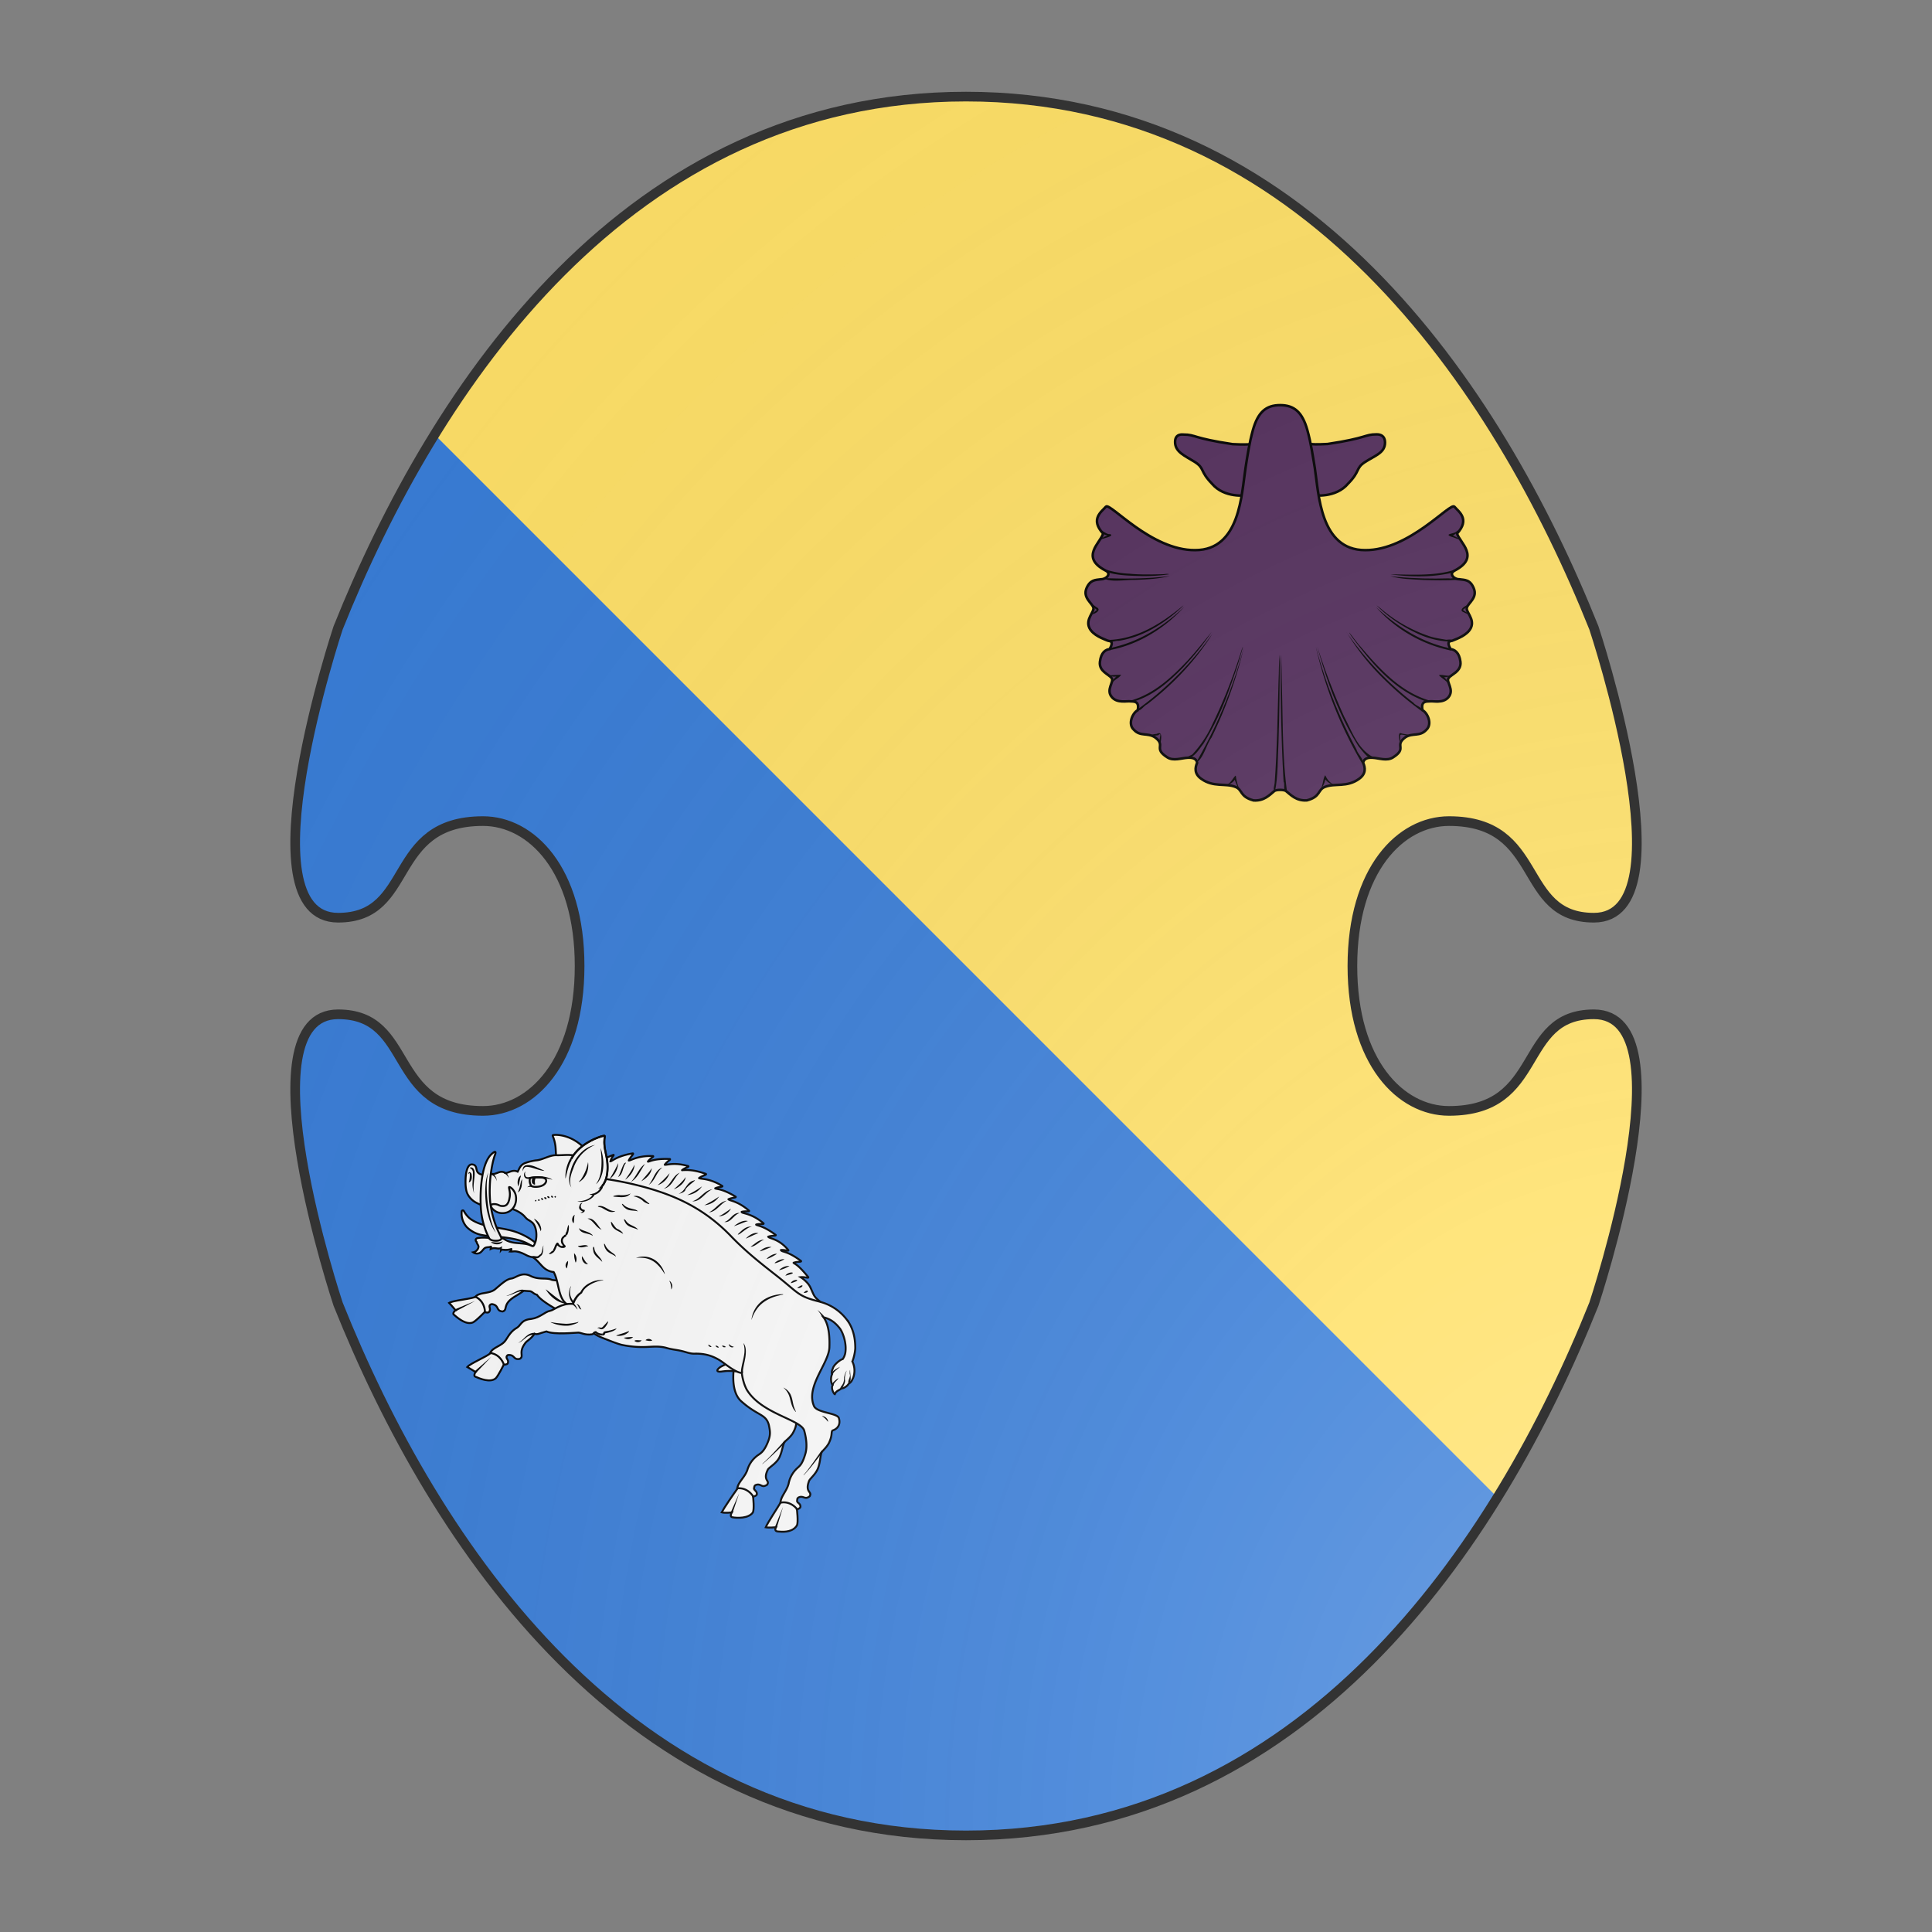 <svg xmlns="http://www.w3.org/2000/svg" id="burgCOA450" width="200" height="200" viewBox="0 0 200 200">
        <rect x="0" y="0" width="200" height="200" fill="#808080" stroke="none"/>
        <defs><clipPath id="boeotian_burgCOA450"><path d="M150 115c-5 0-10-5-10-15s5-15 10-15c10 0 7 10 15 10 10 0 0-30 0-30-10-25-30-55-65-55S45 40 35 65c0 0-10 30 0 30 8 0 5-10 15-10 5 0 10 5 10 15s-5 15-10 15c-10 0-7-10-15-10-10 0 0 30 0 30 10 25 30 55 65 55s55-30 65-55c0 0 10-30 0-30-8 0-5 10-15 10z"></path></clipPath><clipPath id="divisionClip_burgCOA450"><polygon points="0,0 200,200 0,200"></polygon></clipPath><g id="escallop_burgCOA450" stroke-width=".375"><path stroke-width=".5" d="M106.64 78.61s4.36.63 6.82-2.32c2.45-2.49 1.39-3 3.37-4.27 1.96-1.26 3.89-1.8 3.89-3.8 0-1.69-1.48-1.62-1.66-1.62-2.43 0-1.78.72-9.68 1.9-2.47.12-2.52.05-3.9 0m-10.9.05c-1.37.02-1.44.1-3.92-.02-7.9-1.17-7.24-1.89-9.67-1.89-.18 0-1.67-.25-1.67 1.46 0 1.98 1.9 2.7 3.89 3.94 1.98 1.26.93 1.75 3.38 4.28 2.45 2.94 6.82 2.3 6.82 2.3"></path><path stroke-width=".5" d="M101.19 136.93c.95.76 2.03 1.98 4.12 1.84 2.77-.72 2.1-2.1 3.55-2.65 2.01-.8 4.32.16 6.75-1.6 1.4-1.01 1.22-2.18.8-3.17.15-.83.9-1.03 1.8-.99 1.34.07 2.89.72 4.1-.07 2.89-1.84.14-2.27 2.42-3.96 1.46-.94 2.85-.06 4.14-1.48 1.23-1.13.24-3.33-.75-3.85-.45-1.96.97-1.7 1.38-1.75.74-.12 2.58.45 3.7-.79 1.29-1.5-.51-3.06.05-3.8.54-.77 2.55-1.3 2.34-3.2-.22-1.9-1.2-2.43-1.95-2.52-.97-1.75.1-1.51.47-1.7.67-.3 2.8-.98 3.53-2.46.86-1.8-1.12-3.22-.76-4.07.3-.9 2.09-1.92 1.35-3.72-.72-1.8-1.78-1.66-2.88-1.82-1.04.02-2.12-1.12-.9-1.71 5.1-2.65 1-5.49.47-7.3 2.65-2.87.27-4.35-.52-5.3-.8-.94-8.91 8.66-17.62 8.57-8.86 0-9.13-11.13-9.9-16.17-.36-2.16-.76-4.95-1.48-7.52-.99-3.5-2.57-4.9-5.36-4.9-2.81 0-4.38 1.4-5.37 4.9-.72 2.57-1.13 5.38-1.46 7.52-.79 5.04-1.04 16.17-9.93 16.17-8.7.09-16.83-9.5-17.6-8.57-.8.95-3.2 2.45-.55 5.3-.5 1.83-4.62 4.65.49 7.3 1.24.6.14 1.71-.9 1.71-1.1.16-2.14.05-2.88 1.82-.72 1.8 1.06 2.84 1.35 3.72.34.85-1.62 2.29-.76 4.07.72 1.48 2.85 2.16 3.53 2.47.36.18 1.44-.1.47 1.69-.76.09-1.71.6-1.93 2.52-.21 1.9 1.77 2.43 2.3 3.2.58.72-1.22 2.3.08 3.78 1.1 1.23 2.95.69 3.69.81.41.06 1.82-.21 1.37 1.75-1 .52-2 2.75-.74 3.85 1.28 1.39 2.66.52 4.14 1.48 2.3 1.67-.45 2.12 2.45 3.96 1.2.77 2.75.14 4.08.07.9-.04 1.68.16 1.8.99-.41.99-.6 2.16.81 3.17 2.43 1.74 4.77.8 6.75 1.6 1.44.56.78 1.89 3.55 2.66 2.09.15 3.17-1.08 4.12-1.85.36-.3 1.91-.3 2.29 0z"></path><g fill="#000" stroke="none"><path d="M73.56 123.08a52.6 52.6 0 01-5.23 12.62c.74-.28 1.12-1.97 1.67-2.7a47.64 47.64 0 003.56-9.92zm-14.7.33c3.16-.6 6.05-2.41 8.18-4.76-2.27 2.18-5.06 3.92-8.18 4.54v.22zm37.08 3.68c-.1-.44-.47-.76-.84-.98-.11.4.9.3 1.15.07-.41.13-.95-.12-1.34-.02.3.33.76.55 1.03.93zm2.2-7.59c-.19-.39-.88-.4-.4-.64 1.11-.87-1.06.1-.08.41.15.1.32.14.48.23zm-7.51 14.21c.2-1.05-.33-1.17.78-.93.67-.08-.4-.16-.61-.25-.5-.23-.12 1.04-.17 1.18zm-8.67 4.95c.34-.41.53-.93.56-1.46-.46.18.45.97.88.95-.44-.2-.75-.61-.94-1.03-.25.35-.23 1.07-.5 1.52zm15.2-27.37c-.18-.26-1.39-.74-.96-.4.34.14 1.25-.94.61-.45-.28.25-1.35.23-.54.55.3.08.62.24.89.3zm-.56 3.34c-2.26.69-4.7.5-7 .48 2.27.3 4.63.35 6.87-.2.2-.07.23-.05.13-.28zm-.4 8.59c-3.12-.6-5.91-2.4-8.18-4.52a15.1 15.1 0 008.17 4.75l.01-.23zm-2.3 5.72c-3.2-.93-5.55-3.52-7.64-5.99-.15-.1-1.8-2.38-.9-1.02 2.13 2.84 4.58 5.83 8.02 7.06.29-.07.52.37.52-.05zm-6.25 6.16c-1.63-.87-2.28-2.82-3.1-4.37a69.75 69.75 0 01-2.96-7.71c1.04 3.81 2.4 7.6 4.53 10.95.27.28 1.2 1.68 1.53 1.13zm-9.39 3.71c-.52-3.91-.43-7.89-.56-11.83-.03-1.02-.02-2.1-.11-3.08-.03 4.65.04 9.3.31 13.94.17.18-.11 1.28.36.97zM59.1 127.09c.2-.45.8-.6 1-.98-.31.02-1.23.04-1.26.08.28.28 1.51.02.95-.04-.31.22-.68.53-.69.94zm-2.2-7.59c.41-.08 1.13-.52.45-.82-.83-.67.1.53.15.28-.2.18-.43.34-.6.54zm7.51 14.21c.05-.44.3-1.5-.41-1.12-.85.07-.56.27.15.15.56-.46-.05.49.26.97zm8.67 4.95c-.25-.47-.33-1.02-.44-1.5-.3.27-.51.83-1 1.01.43-.02.98-.43 1.07-.92-.41 0 0 .75.1 1.04.07.14.14.27.27.37zm-15.2-27.36c.25-.14 1.58-.38 1-.6-.31.13-1.25-.74-.78-.16.19.51 1.33.23.53.3-.25.13-.58.21-.75.46zm7.56 4c-2.41.3-4.85.32-7.28.22.75.5 2.33.18 3.46.2 1.28-.05 2.57-.11 3.82-.42z" transform="matrix(1.8 0 0 1.8 -39.5 -113)"></path><path d="M66.94 118.5c-1.81 1.5-3.8 2.86-6.1 3.48-.73.2-1.49.31-2.25.32.06.45.88.05 1.22.1 2.66-.41 5.04-1.9 6.97-3.72l.16-.18zm3.25 2.99a35.21 35.21 0 01-8.35 8.46c.32.3.76-.47 1.11-.6 2.6-2 4.92-4.37 6.75-7.1.18-.24.31-.52.49-.76z" transform="matrix(1.8 0 0 1.8 -39.5 -113)"></path><path d="M67.44 135.29c.78-.25 1.2-1.02 1.68-1.62a30.93 30.93 0 002.73-5.7c.6-1.63 1.17-3.27 1.6-4.95-.17.35-.24.74-.38 1.1a58.18 58.18 0 01-3.03 7.54 12.2 12.2 0 01-2.05 3.08c-.13.24-.72.24-.55.55z" transform="matrix(1.8 0 0 1.8 -39.5 -113)"></path><path d="M76.96 138.88c.35-1.75.28-3.54.38-5.32.1-3.22.14-6.45.13-9.67-.11.94-.07 1.88-.12 2.83-.11 3.75-.15 7.51-.43 11.26-.01.25-.24.74.04.9z" transform="matrix(1.8 0 0 1.8 -39.5 -113)"></path><path d="M61.17 129.13c2.28-.58 4.12-2.18 5.73-3.83 1.14-1.2 2.19-2.5 3.11-3.87-.86 1.05-1.7 2.13-2.62 3.12-1.69 1.8-3.6 3.56-6 4.32-.2.05-.28.03-.22.26z" transform="matrix(1.8 0 0 1.8 -39.5 -113)"></path><path d="M58.36 114.81c1.32.45 2.74.45 4.12.49.96 0 1.93-.05 2.88-.2-.24-.08-.5 0-.76 0-1.2.03-2.41.06-3.61-.06a9.76 9.76 0 01-2.54-.44l-.09.21z" transform="matrix(1.8 0 0 1.8 -39.5 -113)"></path><path d="M84.83 121.5a26.13 26.13 0 004.05 5.08 34.72 34.72 0 004.13 3.5c.28-.33-.67-.58-.86-.88a35.43 35.43 0 01-7.35-7.73l.01.02.02.01z" transform="matrix(1.8 0 0 1.8 -39.5 -113)"></path><path d="M81.44 123.08a44.54 44.54 0 005.05 12.73c.3-.39-.5-1.03-.6-1.51a51.94 51.94 0 01-4.45-11.23z" transform="matrix(1.8 0 0 1.8 -39.5 -113)"></path><path d="M88.09 118.51c1.35 1.38 3 2.43 4.76 3.22 1.13.48 2.35.76 3.58.75-.06-.36-.52-.18-.77-.21-.57-.1-1.14-.18-1.7-.35a16 16 0 01-5.43-3.07c-.13-.1-.37-.3-.44-.34z" transform="matrix(1.8 0 0 1.8 -39.5 -113)"></path><path d="M89.59 115.31c1.18.34 2.42.34 3.63.42 1.22.04 2.43.06 3.64-.01.04-.42-.6-.07-.85-.17-1.9.06-3.8.02-5.68-.16l-.74-.08z" transform="matrix(1.8 0 0 1.8 -39.5 -113)"></path></g></g><g id="boarRampant_burgCOA450" stroke-width=".38"><path d="M128.56 135.64s.32 2.68 0 3.24c-.73 1.23-2.39 1.32-3.4 1.22-.32-.03-1.18.05-.74-.86 0 0-1.34.14-2.01.01.37-.9 2.39-3.93 3-4.99.3-.4.66-.68 1.23-.74.57-.07 1.23.12 1.68.93.33.63.24 1.19.24 1.19zm-8.64-2.47s.3 2.66-.07 3.19c-.85 1.15-3.06 1.11-4.07.9-.13-.04-.47-.23-.05-.94 0 0-1.35.16-2-.02.46-.88 2.46-3.8 3.19-4.8.32-.37.72-.62 1.28-.62.57 0 1.2.24 1.58 1.08.28.66.14 1.21.14 1.21zm-49.14-26.02s-1.12 2.26-1.6 2.72c-1.09.93-3.14.07-4.07-.34-.25-.1-.14-.63.11-.89h0s-1.07-.67-1.65-1c.63-.74 3.75-1.98 4.67-2.79.4-.29.84-.44 1.4-.31.56.12 1.12.5 1.3 1.42.1.69-.16 1.2-.16 1.2z"></path><path d="M116.46 105.88c0 .14-1.58 6.25 1.21 8.59 3.21 2.84 4.77 2.4 5.36 4.6.24 1.22.4 1.89-.18 3.34-.92 2.3-1.67 2.29-2.37 2.93a5.46 5.46 0 00-1.7 2.64c-.53 1.46-1.78 2.33-1.98 3.58 2.14-.2 3.16 1.64 3.16 1.64s.64-.15.7-.43c.1-.73-.68-.82-.54-1.31.08-.23 0-.47.5-.61.77-.19 1.02.5 1.7.2.4-.17.36-.15.5-.45.2-.63-.94-.76 0-2.7.2-.47 1.74-1.22 2.32-2.5.57-1.23.66-2.68 1.09-3.08.59-.53 1-.87 1.44-1.49.97-1.61.59-2.1.97-2.41 1.08-.23 1.73-1.07 1.49-2.27-.5-.95-2.25-1.4-3-2.4m-60.1-16.98s-1.76 1.82-2.36 2.08c-1.33.56-3-.88-3.78-1.56-.2-.18.06-.65.38-.81h0s-.8-.98-1.28-1.47c.84-.52 4.18-.74 5.3-1.24a1.68 1.68 0 012.24 1.87c-.1.72-.5 1.13-.5 1.13z"></path><path d="M86.23 99.89c-.77-.5-.82-1.13-.82-1.13-.43-.19-.54.13-.85-.02-1.25-.58-1.6-1.44-2.1-1.74-.47-.3-4.2-2.16-5.15-3.6-.73-.18-.92-.69-1.46-.71l-1.15-.08c-1.14.82-1.77 1.11-2.19 1.43-1.75 1.22-1.14 2.16-1.7 2.53-.3.15-.24.15-.66.05-.7-.2-.5-.89-1.2-1.23-.48-.21-.7-.16-.87 0-.38.35.25.82-.23 1.4-.19.23-.8.03-.8.03s.06-2.11-1.88-3.03c.82-.98 2.77-.5 3.94-1.52 1.18-1 2.2-1.96 3.14-2.07.94-.13 2.06-1.42 3.87-.47 1.63.75 2.99.27 4 .68.67.3 2.66-.1 4.5 1.24m3.25-25.68c-3.07-4.53-7.36-4.18-7.45-4.02-.08.15.3.56.52 2.06.09.6.1 2.06.2 2.87.53 3.74 2.31 4.66 2.31 4.66m-6.24 12.87c-1.75-1.22-2.77-1.9-6.82-2.38-1.23-.14-2.48-.14-3.69-.37a5.76 5.76 0 01-3.26-1.64 4.05 4.05 0 01-.98-3.05c.02-.22.31-.29.43-.09.36.65.82 1.26 1.51 1.71 2.3 1.48 5.22 1.45 7.86 2.15 2.55.67 4.72 2.17 5.42 3.1m40.5 25a10.24 10.24 0 00-4.41-.31c-1.04.15-1.18-.22-.38-.83.67-.47 2.43-1.07 2.43-1.07m17.42-11.81c-1.37-1.05-1.27-1.25-2-2.83-.54-1.2-1.95-2.06-1.95-2.06.8-.1 1.6.28 1.52 0-1.65-2.03-2.3-2.43-2.72-2.69-.18-.11-.2-.15-.18-.15.74-.28 1.61-.11 1.47-.35-2.1-1.58-3.22-1.76-3.69-1.93-.2-.08-.3-.22-.29-.23.8-.1 1.57.3 1.48.02-1.65-2.03-3.36-2.25-3.79-2.5-.19-.11-.2-.15-.19-.15.75-.28 1.62-.11 1.48-.35-2.1-1.58-3.22-1.76-3.69-1.94-.2-.07-.17-.1-.16-.11.76-.23 1.59.03 1.46-.23-1.98-1.7-3.67-1.93-4.14-2.1-.2-.08-.2-.17-.19-.17.76-.23 1.6.04 1.47-.22-1.97-1.71-3.42-1.92-3.87-2.13-.2-.1-.21-.13-.2-.14.72-.35 1.6-.27 1.43-.5-2.24-1.36-3.36-1.47-3.86-1.57-.21-.05-.19-.08-.17-.09.72-.35 1.57-.23 1.4-.45-2.23-1.38-3.88-1.38-4.37-1.48-.22-.05-.24-.08-.23-.08.63-.5 1.58-.63 1.36-.82-2.46-.9-3.86-.76-4.35-.76-.22 0-.36.05-.36.03.6-.53 1.45-.63 1.24-.81-2.51-.73-3.9-.3-4.4-.27-.22.02-.26 0-.25 0 .46-.67 1.26-1.02 1.01-1.13-2.61-.12-3.66.34-4.13.49-.21.06-.2.02-.2.01.45-.65 1.26-.96 1.01-1.08-2.62-.12-4.06.68-4.54.83-.21.06-.25.05-.24.04.32-.74 1.08-1.32.8-1.4-2.59.41-3.74 1.23-4.18 1.47-.19.1-.23.1-.23.1.15-.8.85-1.28.57-1.28-2.44.94-3.33 1.76-3.71 2.1-.17.13-.2.13-.2.13.1-.53-.65.24-1.95.79-.24 4.48.23 9.05 2 13.17a9.9 9.9 0 002.5 3.75c1.25 1.05 2.84 1.54 4.4 1.97 6.03 1.66 12.38 2.7 17.73 5.94a44.3 44.3 0 015.76 4.4"></path><path d="M138.88 99a9.66 9.66 0 00-5.64-4.18c-.14-.04-.28-.09-.43-.12-4.1-1.05-3.93-1.66-8.3-5.1-3.53-2.76-6.22-4.9-9.22-8.04-5.12-5.2-10.51-7.54-15.62-9.06a63.18 63.18 0 00-9.93-2.08l-.19-.27.36-.74-1.97-1.42-.53-.72-.1.28-1.75-1.26-.19-.17c-1.51-.5-2.84-.19-4.26-.24-1.3-.04-2.67.92-3.97 1.02a9.6 9.6 0 00-2.04.48c-1.14.38-1.26 1.22-1.6 1.75-1.13-.6-2.18.62-2.63.14-1.04-.43-1.58.52-2.62.28-.88-.22-1.56.56-2.43-.12-.72-.48-.14-1.6-1.27-1.73-1.05-.11-1.27 1.9-1.31 2.67-.08 1.58.08 2.59.4 3.2a4.02 4.02 0 001.87 1.76 5.4 5.4 0 003.3.57c.4-.05.35.08.63.16.46.16.62.36 1.38.24 1.09-.16 2.97.53 3.98 1.58.76.9.73.6 1.54 1.25.9.72 1.06 2.82.63 3.94-.44 1.15-.39.69-1.54.38-.8-.21-2.17-.19-3.06-.4-1.37-.32-1.39-.72-2-.8-.9-.14 0 .55-1.46.4-1.03-.12-.18-.37-1.16-.47-.76-.08-2.29-.1-2.45.22-.17.14-.04.47.13.61 0 .33.4.63.35.96-.08.52-.52.96-1.04 1.06.4.3 1 .33 1.4.04.3-.2.49-.52.75-.77.43-.42 1-.16 1.45-.45-.09.16-.15.34-.17.53.24-.12.51-.18.78-.17.42.01.87.18 1.24-.02-.03.16.06.26.04.41.1-.12.31-.09.48-.07.51.06 1.04.01 1.54-.15a.56.56 0 01-.18.49c.52.04.78-.15 1.64.09 1.34.38 1.56.86 2.76 1.03 1.59.99 1.93 2.66 4.13 2.93 1.25 2.18.68 6.17 3.67 6.77-.01.02 1.56 4.45 5.84 6.16.92.36 3.03 1.23 4 1.44 1.54.32 3.11.46 4.68.4 1.45-.05 2.74-.21 4.17.22.98.29 2 .35 2.98.6.84.2 1.55.53 2.47.5 1.81-.04 3.3.32 4.88 1.27 1.15.7 2.96 2.39 4.43 2.55-.03.13.24 2.04 1 3.35 2.87 4.67 10.45 5.79 11.26 7.93.35 1.2.7 3.11.26 4.61-.7 2.4-1.22 2.43-1.87 3.12a5.49 5.49 0 00-1.44 2.8c-.38 1.49-1.53 2.48-1.61 3.75 2.1-.4 3.3 1.32 3.3 1.32s.62-.2.64-.5c.03-.75-.75-.75-.65-1.25.05-.23-.06-.47.43-.66.75-.25 1.08.38 1.72.04.38-.22.33-.18.44-.5.14-.65-1-.66-.26-2.68.15-.51 1.39-1.37 1.84-2.7.44-1.28.4-2.74.78-3.17.55-.59.93-.97 1.3-1.63.8-1.69.38-2.14.73-2.5 1.06-.33 1.61-1.23 1.26-2.4-.2-1.06-4.26-1.05-4.9-2.38-1.72-3.88 2.89-8.38 3.02-11.6.12-3.21-.43-4.97-1.17-5.95 1.08.29 2.08.74 3.21 2.18.61.78 1.42 3 1.09 4.88-.08.4-.23.8-.5 1.19-.5.1-1.82 1.16-1.95 1.87-.24.39-.25.93-.14 1.08-.48 1.1-.04 2.1.1 2.18-.4.7.3 1.8.43 1.8.25-.74 1.05-.8 1.28-1.17.21.1 1.07-.25 1.47-.91.56-.34.62-.65.88-1.19a4.1 4.1 0 00-.18-3.2c.15-.25.56-1.69.58-2.62 0-1.63-.26-3.34-1.19-4.93z"></path><path d="M90.23 101.25c-.9 0-1.35-.49-1.35-.49-.46.08-.38.4-.73.44-1.36.2-2.13-.34-2.7-.34s-4.71.46-6.28-.23c-.72.24-.8.2-1.31.4-.51.18-.81.15-1.02.06-.83 1.14-1.54 1.39-1.83 1.82-1.3 1.7-.43 2.4-.84 2.92-.26.24-.2.22-.63.25-.74.02-.74-.7-1.52-.8-.53-.05-.54.03-.67.23-.25.45.48.7.21 1.4-.1.27-.77.27-.77.27s-.58-2.02-2.7-2.31c.5-1.18 2.31-1.3 3.12-2.62.8-1.31 1.31-1.86 2.14-2.34.82-.48.78-1.56 2.83-1.75 1.76-.25 2.65-1.4 3.72-1.6.7-.1 2.17-1.52 4.45-1.37"></path><path fill="#F6F6F6" d="M68.18 75.84c-.01-.33.9-.5 1.7-.07.16.08.4.15.75.13.33-.01 1.09-.06 1.31-1.83.16-1.05-.31-1.91-.09-1.92.3-.02 1.28.83 1.34 2.08.1 1.8-1.07 3-2.52 3.07-1.68.1-2.48-1.24-2.5-1.46z"></path><path d="M84.05 66.64c1.78-3.44 6.48-4.72 6.6-4.59.13.13-.17.62-.01 2.14.06.6.42 2.02.52 2.83.4 3.75-1.05 4.99-1.05 4.99"></path><path fill="#F6F6F6" d="M76.2 71.93c.25.3 2.48.38 2.9-.82.14-.47-.2-.7-.69-.8a12 12 0 00-2.44.04 1.7 1.7 0 00.23 1.58zM70.29 82.3c.05-.45-1.6-2.37-2.21-7.25-.33-3.67.31-7.54.96-9.27.1-.25.33-1.04-.65-.16-1.9 1.68-2.35 6.67-2.16 10.48a15.1 15.1 0 001.67 6.18c-.01.02.27.4.96.45 1.33.1 1.43-.36 1.43-.44z"></path><g fill="#000" stroke="none"><path d="M124.23 139.19l1.6-3.97-1.23 4.09zm-8.68-2.95l1.62-3.68-1.25 3.72zm-50.52-27.75l3.26-2.85-2.92 3.08zm-3.89-12.22l3.97-1.65-3.75 2.01zm17.89-3.95c1.4.95 2.92 2.62 4.6 2.85-2.08.09-3.73-1.4-4.6-2.85zm-4.4.48c-.22-.1-.5-.09-.77-.02-.27.06-.55.16-.82.27-.28.12-.55.23-.83.33s-.57.2-.87.23v-.04c.29-.06.57-.17.83-.3l.8-.4c.26-.14.54-.27.83-.37.3-.09.63-.16.98-.05zm55.26.23c.84-1.01 1.34.03 0 0zm-2.54-1.93c.4-.88 2.28-.74.57-.16-.18.08-.4.14-.57.16zm-.25-3.39a6.8 6.8 0 01-2.06.85 2.7 2.7 0 012.06-.85zm-2.47-2.4c-.54.47-3.14 1.69-1.44.5.43-.28.91-.51 1.44-.5zm-2.53-2.77c-.94.32-1.73 1.4-2.68 1.39.85-.54 1.6-1.42 2.68-1.39zm-2.4-2.56c-1 .03-2.55 1.83-2.8 1.5.79-.75 1.61-1.68 2.8-1.5zm-2.4-2.7c-1.18.3-1.8 2.01-3.05 1.76 1.21-.3 1.65-1.92 3.05-1.76zm-2.56-2.43c-1.26.6-2.11 2.23-3.53 2.29 1.31-.57 2.04-2.07 3.53-2.29zm-2.84-2.24c-1.43.56-2.36 2.53-3.97 2.35 1.58-.39 2.3-2.17 3.97-2.35zm-9.59-.12c1.4-.7 1.74-2.6 3.16-3.16-1.15.96-1.52 2.82-3.16 3.16zm-2.97-.76c.97-1.07 1.23-2.92 2.69-3.42-1.21.91-1.4 2.6-2.69 3.42zm-3.51-.58c1.07-1.05 1.58-2.77 2.78-3.55-.89 1.22-1.4 2.75-2.78 3.55zm-2.55-.96c.56-.73 1.04-3.12 1.59-2.8-.73.83-.51 2.23-1.59 2.8zm11.96 3.28c1.33-.45 1.5-2.2 2.9-2.57 1.24-.45-1.57 1.16-1.62 1.97-.33.36-.8.56-1.28.6zm-4.15-1.67a22.1 22.1 0 002.37-2.37 3.74 3.74 0 01-2.37 2.37zm-3.21-.78c.68-.86 1.5-1.67 2.06-2.58-.08 1.14-1.13 2.05-2.06 2.58zm-3.18-.3c.67-.95 1.35-1.9 1.83-2.96.02 1.1-.88 2.32-1.83 2.96zm-3.09-.12c.64-1 1.25-2.12 1.72-3.16a4.25 4.25 0 01-1.72 3.16zm12.69 2c.83-.74 1.69-1.48 2.33-2.4-.12 1.07-1.3 2.04-2.33 2.4zm2.65 1.14c1-.5 2.02-1.08 2.9-1.72a3.9 3.9 0 01-2.9 1.72zm3.37 2c1-.5 2.02-1.1 2.91-1.72a3.89 3.89 0 01-2.91 1.72zm2.81 2.21c.87-.4 1.69-1.04 2.43-1.53a3.01 3.01 0 01-2.43 1.53zm3.01 1.93c.74-.6 1.85-1.28 2.77-1.01-.95.27-1.83.72-2.77 1.01zm2.34 2.45c.61-.65 1.63-1.33 2.49-1.06-.86.27-1.65.73-2.49 1.06zm5.07 1.67c-.78.25-1.57.68-2.33.84.6-.6 1.5-1.01 2.33-.84zm2.56 2.38c-.52.4-3.02 1.37-1.37.33.43-.2.89-.36 1.37-.33zm.18 3.26c.6-.96 2.47-.65.77-.22-.25.09-.51.15-.77.22zm2.32 2.44c1.58-1.28 1.22.14 0 0zm5.09 32.28c-1.25 1.53-2.38 3.17-3.77 4.59-.33.23.6-.72.76-1 .94-1.25 1.83-2.53 2.72-3.82l.29.23zm-.22-7.01c.61-.1 1.27.58 1.22 1.1-.35-.42-.7-.87-1.22-1.1zm1.82-8.4c.33-.66 1.34-1.11 1.76-1.35-.47.52-1.18.82-1.44 1.52l-.32-.17zm3.09-.6c-.26.62-.45 1.3-.33 1.98 0 .57-.36 1.08-.58 1.56-.13-.55-.15-.07-.22 0-.23-.28.12-.47.24-.73.3-.42.38-.93.36-1.44.07-.46.3-1.1.53-1.37zm.67-.15c-.05.82.38 2.2-.22 2.67-.48-.3.4-1.25.14-1.84 0-.27-.02-.65.08-.83zm-3.64 2.92c.16-.5 1.28-1.29 1.33-1.28-.23.52-.87.79-.96 1.39l-.37-.11zm-42.49-9.65c.2-.15.47-.19.7-.29a16.3 16.3 0 001.81-.63c.02.27-.31.38-.48.54-.6.38-1.34.48-2.03.38zm-3.73-1.49c.23-.24.57-.08.85-.1.24-.1.38-.34.57-.52.23-.24.46-.48.65-.75.12.26-.1.53-.22.76-.2.3-.42.62-.76.78-.26.13-.54 0-.77-.14a.56.56 0 00-.32-.03zm-5.18-8.24c-.04.15-.1.3-.13.45a2.83 2.83 0 00.61 2.48c.04.07.2.13.09.2l-.22.22a2.92 2.92 0 01-.44-3.24l.05-.13.04.02z"></path><path d="M84.2 95.11c.36-.84.83-1.7 1.62-2.21.11-.09.06-.02.01.04a4.06 4.06 0 011.93-1.89 4.7 4.7 0 012.4-.56c.12-.02.4.1.13.08-.74.04-1.44.32-2.1.62-.8.43-1.65 1-1.99 1.9a3.5 3.5 0 00-1.15 1.27c-.21.22-.3.76-.52.88l-.33-.13zm.94.12c.31.04.57.3.66.6.07.15.16.29.26.43-.1.08-.23-.08-.32-.12-.17-.15-.23-.38-.33-.57-.08-.12-.2-.21-.27-.34z"></path><path d="M85.26 96.29a3.92 3.92 0 00-.41-.5c-.1-.11-.21-.22-.33-.31-.09-.06-.3-.1-.17-.24.05-.06.08-.2.14-.2a3.27 3.27 0 01.81 1.22l-.04.03zm4.91 4.77c.2.04.2-.19.26-.3.14-.17.37-.15.56-.2.48-.07.97-.17 1.44-.34l.53-.17c.03.14-.22.23-.32.33-.39.24-.83.35-1.26.48-.2.06-.41.1-.62.14.03.04-.06.26-.15.31-.1.09-.3.17-.4.09l-.04-.34zm-10.14-2.27c.98.18 1.98.28 2.97.33.6.01 1.18-.1 1.75-.2.23-.05.47-.04.66-.18.17-.02-.07.2-.14.22-.35.17-.71.27-1.08.39-.44.14-.9.17-1.36.15a7.17 7.17 0 01-2.78-.66c-.04.02-.04-.05-.02-.05zm-3.19 2.51a2.44 2.44 0 00-1.75.61l-.82.65c-.17.11-.35.21-.53.3-.05-.1.16-.1.2-.18.28-.19.52-.44.78-.67a5 5 0 01.78-.68 2.24 2.24 0 011.36-.43l-.02.4zm42.76-2.93a5.46 5.46 0 012.85-4.24 7.1 7.1 0 013.08-.84c.18-.03.54.03.2.1-.35.04-.69.15-1.03.23-1.53.4-3 1.21-3.96 2.49a7.55 7.55 0 00-1.13 2.24l-.01.02zm6.28 13.32c.66.3 1.23.84 1.5 1.52.29.66.36 1.39.54 2.08.12.4.27.78.45 1.15-.11.11-.17-.19-.25-.2-.61-.77-.74-1.75-1-2.65a3.87 3.87 0 00-1.24-1.9zm-7.82-8.72c.38.53.46 1.21.43 1.85-.03 1.14-.4 2.23-.55 3.35-.05.17.03.44-.02.57l-.36.04c-.07-.52.08-1.04.17-1.54.15-.68.33-1.34.43-2.03.12-.73.1-1.5-.13-2.21l.03-.03zM96.82 86.14a4.1 4.1 0 014.27.82 5.22 5.22 0 011.44 2.34c-.12-.04-.18-.26-.28-.36a7.3 7.3 0 00-1.12-1.42 4.57 4.57 0 00-3.22-1.42c-.35-.02-.81 0-1.09.04zm29.53 36.3a74.63 74.63 0 01-3.38 3.3c-.4.36-.79.7-1.2 1.03l-.03-.03a31 31 0 002.24-2.21 72.9 72.9 0 002.1-2.33l.27.24zm-27.64-20.08c.34-.38 1.02-.32 1.32.08-.43.13-.9.04-1.32-.08zm-.76.02c-.32.45-1.04.46-1.43.1.25-.24.89-.07 1.28-.11l.15.01zm-3.52-.51c.6-.1 1.22-.14 1.84-.15a1.4 1.4 0 01-1.84.15zM88.32 81.8c-.83-.65-2.43-.32-2.74-1.56.5.53 1.9.65 2.58 1.3.12.03.1.2.16.26zm1.85 5.11c-.64-.73-1.71-1.22-1.77-2.32-.15-.62.15-1 .24-.2.18 1 1.15 1.5 1.5 2.37zm2.58-10c-1 .54-1.94-.32-2.79-.73-.44-.06-1.05-.24-.25-.3 1.08 0 1.82 1.07 2.92 1zm-2.69 3.66c-1.17-.4-1.58-1.83-2.78-2.19 1.02-.23 1.71.85 2.24 1.55.17.23.34.45.54.64zm-2.63 3.26c-.65.03-1.64.54-2.06-.1.68.1 1.48-.38 2.06.1zm9.82-3.26c-.9-.45-2.15-.48-2.6-1.55-.4-.69-.03-.62.29-.08.57.77 1.62.84 2.24 1.53zm-2.95.83c-.84-.58-2.1-.83-2.35-2-.28-1.29.73 1.02 1.35 1.07.39.23.84.48 1 .93zm1.48-7.98c-.77 1.01-2.14.7-3.22.64-.78-.1.84-.4 1.1-.3.73.03 1.46.01 2.12-.34zm.54.56c1.23-.37 2.16.7 3.03 1.36.55.51-.98-.19-1.13-.44a3.84 3.84 0 00-1.9-.92zM86.18 85.79c.4.5.61 1.16 1.17 1.52-.01.1-.41.04-.55-.06-.48-.3-.7-.91-.62-1.46zm-1.55-.59c.47.47.63 1.26.32 1.86-.11-.18-.15-.44-.2-.66-.1-.4-.12-.8-.12-1.2zm-1.2 1.53c.05.5-.15.98-.21 1.47-.36-.27-.32-.8-.09-1.15a1 1 0 01.3-.32zm31.74 16.39c.11.1.21.2.34.28.1.08.23.13.35.18l.26.07c-.16.15-.42.15-.6.05a.63.63 0 01-.36-.43l.01-.15zm-1.37.31c.08-.02.16 0 .24 0 .05.02.1.04.17.05.06 0 .11.05.17.08.06.03.12.07.16.12a.4.4 0 01-.24.07c-.09 0-.19 0-.27-.06a.34.34 0 01-.15-.13.37.37 0 01-.07-.13h-.01zm-1.3.02c.24-.05.5.07.63.27.02.04.05.1-.01.09a.59.59 0 01-.54-.24c-.04-.03-.05-.1-.08-.12zm-1.4-.23c.07.03.15.05.2.1l.16.09c.06.05.13.1.18.16l.1.1a.44.44 0 01-.4-.05.59.59 0 01-.2-.19.49.49 0 01-.04-.21zm-7.7-12.59c.27.14.43.42.52.7.06.15.06.32.06.5a.89.89 0 01-.2.5c-.06-.02.02-.15 0-.22a3.38 3.38 0 00-.13-.83c-.03-.12-.06-.25-.12-.36l-.13-.29zm30.24 7.27c-.17-.3-.34-.6-.53-.87-.17-.22-.32-.45-.52-.65.4.3.77.66 1.13 1.02.07.09.16.17.21.27-.07.08-.18.13-.27.2-.02 0-.02.02-.02.03zm-40.74-12c-.66-.55-1.65-.71-2.06-1.54-.25-.28-.5-1.6-.06-.76.31.8 1.06 1.28 1.73 1.76.17.14.32.33.39.54zm4.32-8.95c-.83-.25-1.83-.01-2.52-.65-.32-.16-1.04-1.24-.33-.67.6.65 1.52.76 2.32.98.2.07.39.18.53.34zm-16.51 7.92c-.48-.21-.02-.57.04-.9.12-.3.25-.64.52-.86.39-.05.35.55.72.6.27.19.6 0 .25-.25-.34-.5-.28-1.3.27-1.64.15-.14.37-.47.56-.2.28.2-.38.4-.46.6-.4.4-.12 1.02.2 1.38.43.3-.1.64-.43.56-.43.06-.86-.3-1.07-.5-.22.4-.32.85-.6 1.21z"></path><path d="M80.71 84.87c-.13.26-1.09.78-1 .36.38-.14.67-.87 1-.36zm2.86-5.27c.09.65.02 1.34-.26 1.93-.4.36-.47-.29-.2-.51.18-.45.16-1.06.46-1.42zm2.73-4.33c-.6.4-.41 1.4.38 1.37.3.49-.81.8-.75.5.36.11.55-.68.58-.19-.51-.02-1.08-.46-.85-1.02.07-.31.28-.66.64-.66zm-1.53 2.35c-.22.48-.07 1.52-.27 1.67-.45-.47-.3-1.37.27-1.67zm5.47-5.49c-.18-.18-.32-.35-.03-.54.8-1.19.9-2.7.8-4.08-.1-1.58-.73-3.1-.6-4.7 0-.26.22-.75-.23-.5-1.98.61-3.9 1.67-5.23 3.29-.3.31-.52.85-.79 1.1-.31-.08-.33-.26-.09-.5 1.14-1.85 3.02-3.1 4.99-3.91.51-.19 1.03-.42 1.58-.44.46.21.05.82.13 1.2-.08 1.7.66 3.32.64 5.02.02 1.32-.15 2.74-.96 3.84l-.21.22z"></path><path d="M82.92 70.45a7.36 7.36 0 01.91-3.85c.5-.11.29.38.11.62-.48 1.01-.72 2.12-.98 3.2l-.04.03zm2.4 4.54c1.03-.07 2.17-.3 2.87-1.13.15-.43.58-.53.93-.75.38-.26.66-.64.81-1.07.5-.27.4.28.18.52-.33.56-.9 1-1.51 1.17.24-.26-.17.35-.27.42a3.4 3.4 0 01-3.02.86zm4.54-10.52c.62 1.85.82 3.96.04 5.8-.23.5-.52 1-.97 1.33.96-1.28 1.11-2.95 1.11-4.5 0-.88-.11-1.75-.18-2.63zm-2.48 2.78c.23 1.45-.37 3.1-1.67 3.86-.4.16.32-.4.37-.6a8.8 8.8 0 001.3-3.26zm-3.28 5c-.67-.97-.48-2.25-.15-3.31a7.7 7.7 0 012.61-4.07 5.3 5.3 0 012.22-1.02 7.56 7.56 0 00-4.29 4.61c-.47 1.18-.95 2.55-.39 3.79z"></path><path d="M87.63 73.54c.24.04.5-.02.72-.09l.19-.06.07.37c-.3 0-.6-.01-.86-.15l-.12-.08v.01zm1.72-1.04c.24-.17.47-.36.62-.62.02-.02.04.02.06.03l.23.21c-.26.2-.59.3-.9.38h-.01zm-25.34-4.12c.25-.21.65-.06.8.2.23.33.22.75.21 1.14-.06 1.01-.28 2.02-.2 3.04.02.22.06.44.11.65a4.94 4.94 0 01-.32-2.2c.03-.66.1-1.32.06-1.98a.85.85 0 00-.27-.6 1.1 1.1 0 00-.39-.25z"></path><path d="M63.86 71.26c.16-.53.24-1.1.2-1.66-.03-.57-.36.32-.28-.11.13-.64.72-.03.66.37.09.5-.02 1.22-.58 1.4zm5.48-.24c-.04-.65-.6-1.15-1.13-1.35.06-.18.09-.45.3-.22.53.34.9.93.83 1.57zm2.4-.64a1.85 1.85 0 00-.98-.96c.1-.13.18-.47.34-.2.34.29.6.7.64 1.16zm2.81-1.33c-.17-.46.05-1.03.54-1.18.92-.2 1.82.25 2.65.6.3.16.98.4 1.02.5-1.15-.08-2.2-.7-3.35-.79-.53-.1-.84.4-.86.87zm1.66 3.07c-.28-.02-.55 0-.82.07.24-.2.52-.32.8-.44l.02.37zm-1.77-1.55c-.17.57-.03 1.2-.25 1.76-.12.33-.29.74-.65.87.35-.67.45-1.43.62-2.15.06-.18.17-.33.28-.48zm-.82 1.46c-.23-.7-.18-1.6.42-2.1.25-.17-.06.43-.06.65-.12.48-.18.98-.36 1.45zm4.42 8.85c-.22-.94-.83-1.7-1.33-2.5a2.6 2.6 0 011.42 1.93 1 1 0 01-.09.57zm-1.09-10.64c.06 0 .11.05.1.11l-.11.37c-.05.17-.06.35-.04.53.01.12.04.24.03.37 0 .07-.07.08-.12.06a.73.73 0 01-.44-.32.45.45 0 01-.07-.25v-.3c.02-.2.13-.38.3-.48a.6.6 0 01.35-.09zm-6.37 12.59c-.36.73-1.39.75-2.03.41-.38-.16-.38-.27 0-.22.68.06 1.4.18 2.03-.19zm8.75-8.81c.25-.27.73.37.3.32-.15-.02-.28-.16-.3-.32zm.75-.08c.3-.27.63.44.17.29a.37.37 0 01-.17-.29zm.69.06c.48-.29.23.57 0 .1V74zm-2.04.2a.36.36 0 01.28-.02c.04.02.09.04.12.08.05.08.09.17.06.27H79a.37.37 0 01-.22-.16c-.03-.04-.04-.09-.05-.13v-.04zm-.63.2a.15.15 0 01.18-.05c.08 0 .14.04.2.1.05.04.05.1.05.17 0 .04 0 .08-.05.07-.07 0-.15.01-.21-.02-.08-.04-.13-.13-.15-.22 0 0 0-.05-.02-.05zm-.57.24c.07-.09.22-.1.28 0 .04.06.03.13.01.2-.1.06-.29.06-.29-.08v-.12zm-.58.12l.12-.06.09.01c.05.04.03.1.02.16 0 .04-.03.05-.05.07l-.08.04c-.06 0-.13-.03-.12-.1l.02-.12z"></path><path d="M75.1 69.08c-.24.26-.17.67-.01.95.13.22.43.2.66.18.3-.04.58-.11.88-.15 1-.08 2.03-.05 2.98.29.27.09.53.21.76.37a9.43 9.43 0 00-3.13-.32c-.18 0-.36.03-.54.02-.48.08-.96.21-1.44.08-.35-.1-.54-.46-.5-.8a.68.68 0 01.34-.62zm-5.89 12.07c-.92-1.12-1.31-2.56-1.67-3.94a18.4 18.4 0 01-.34-5.86c.08-.7.23-1.4.51-2.04-.4 1.52-.33 3.11-.24 4.66.1 1.18.22 2.35.48 3.5.28 1.27.61 2.55 1.27 3.69zm7.23 4.62c.29-.04.57.05.86.05.21 0 .37-.16.51-.3.11-.08.24-.13.31-.25.06-.08.08-.18.12-.28.05-.23.12-.45.16-.68.05-.23.07-.46.21-.65-.1.3-.05.63-.09.94 0 .25-.08.48-.13.72-.03.1-.1.17-.15.26-.08.1-.18.16-.27.24-.14.15-.29.3-.5.36-.33.11-.68-.03-1.02 0v-.41z"></path></g></g><radialGradient id="backlight_burgCOA450" cx="100%" cy="100%" r="150%"><stop stop-color="#fff" stop-opacity=".3" offset="0"></stop><stop stop-color="#fff" stop-opacity=".15" offset=".25"></stop><stop stop-color="#000" stop-opacity="0" offset="1"></stop></radialGradient></defs>
        <g clip-path="url(#boeotian_burgCOA450)"><rect x="0" y="0" width="200" height="200" fill="#ffe066"></rect><g clip-path="url(#divisionClip_burgCOA450)"><rect x="0" y="0" width="200" height="200" fill="#377cd7"></rect></g><g fill="#522d5b" stroke="#000"><use href="#escallop_burgCOA450" transform="translate(80 10) scale(0.525)"></use></g><g fill="#fafafa" stroke="#000"><use href="#boarRampant_burgCOA450" transform="translate(15 85) scale(0.525)"></use></g></g>
        <path d="M150 115c-5 0-10-5-10-15s5-15 10-15c10 0 7 10 15 10 10 0 0-30 0-30-10-25-30-55-65-55S45 40 35 65c0 0-10 30 0 30 8 0 5-10 15-10 5 0 10 5 10 15s-5 15-10 15c-10 0-7-10-15-10-10 0 0 30 0 30 10 25 30 55 65 55s55-30 65-55c0 0 10-30 0-30-8 0-5 10-15 10z" fill="url(#backlight_burgCOA450)" stroke="#333"></path></svg>